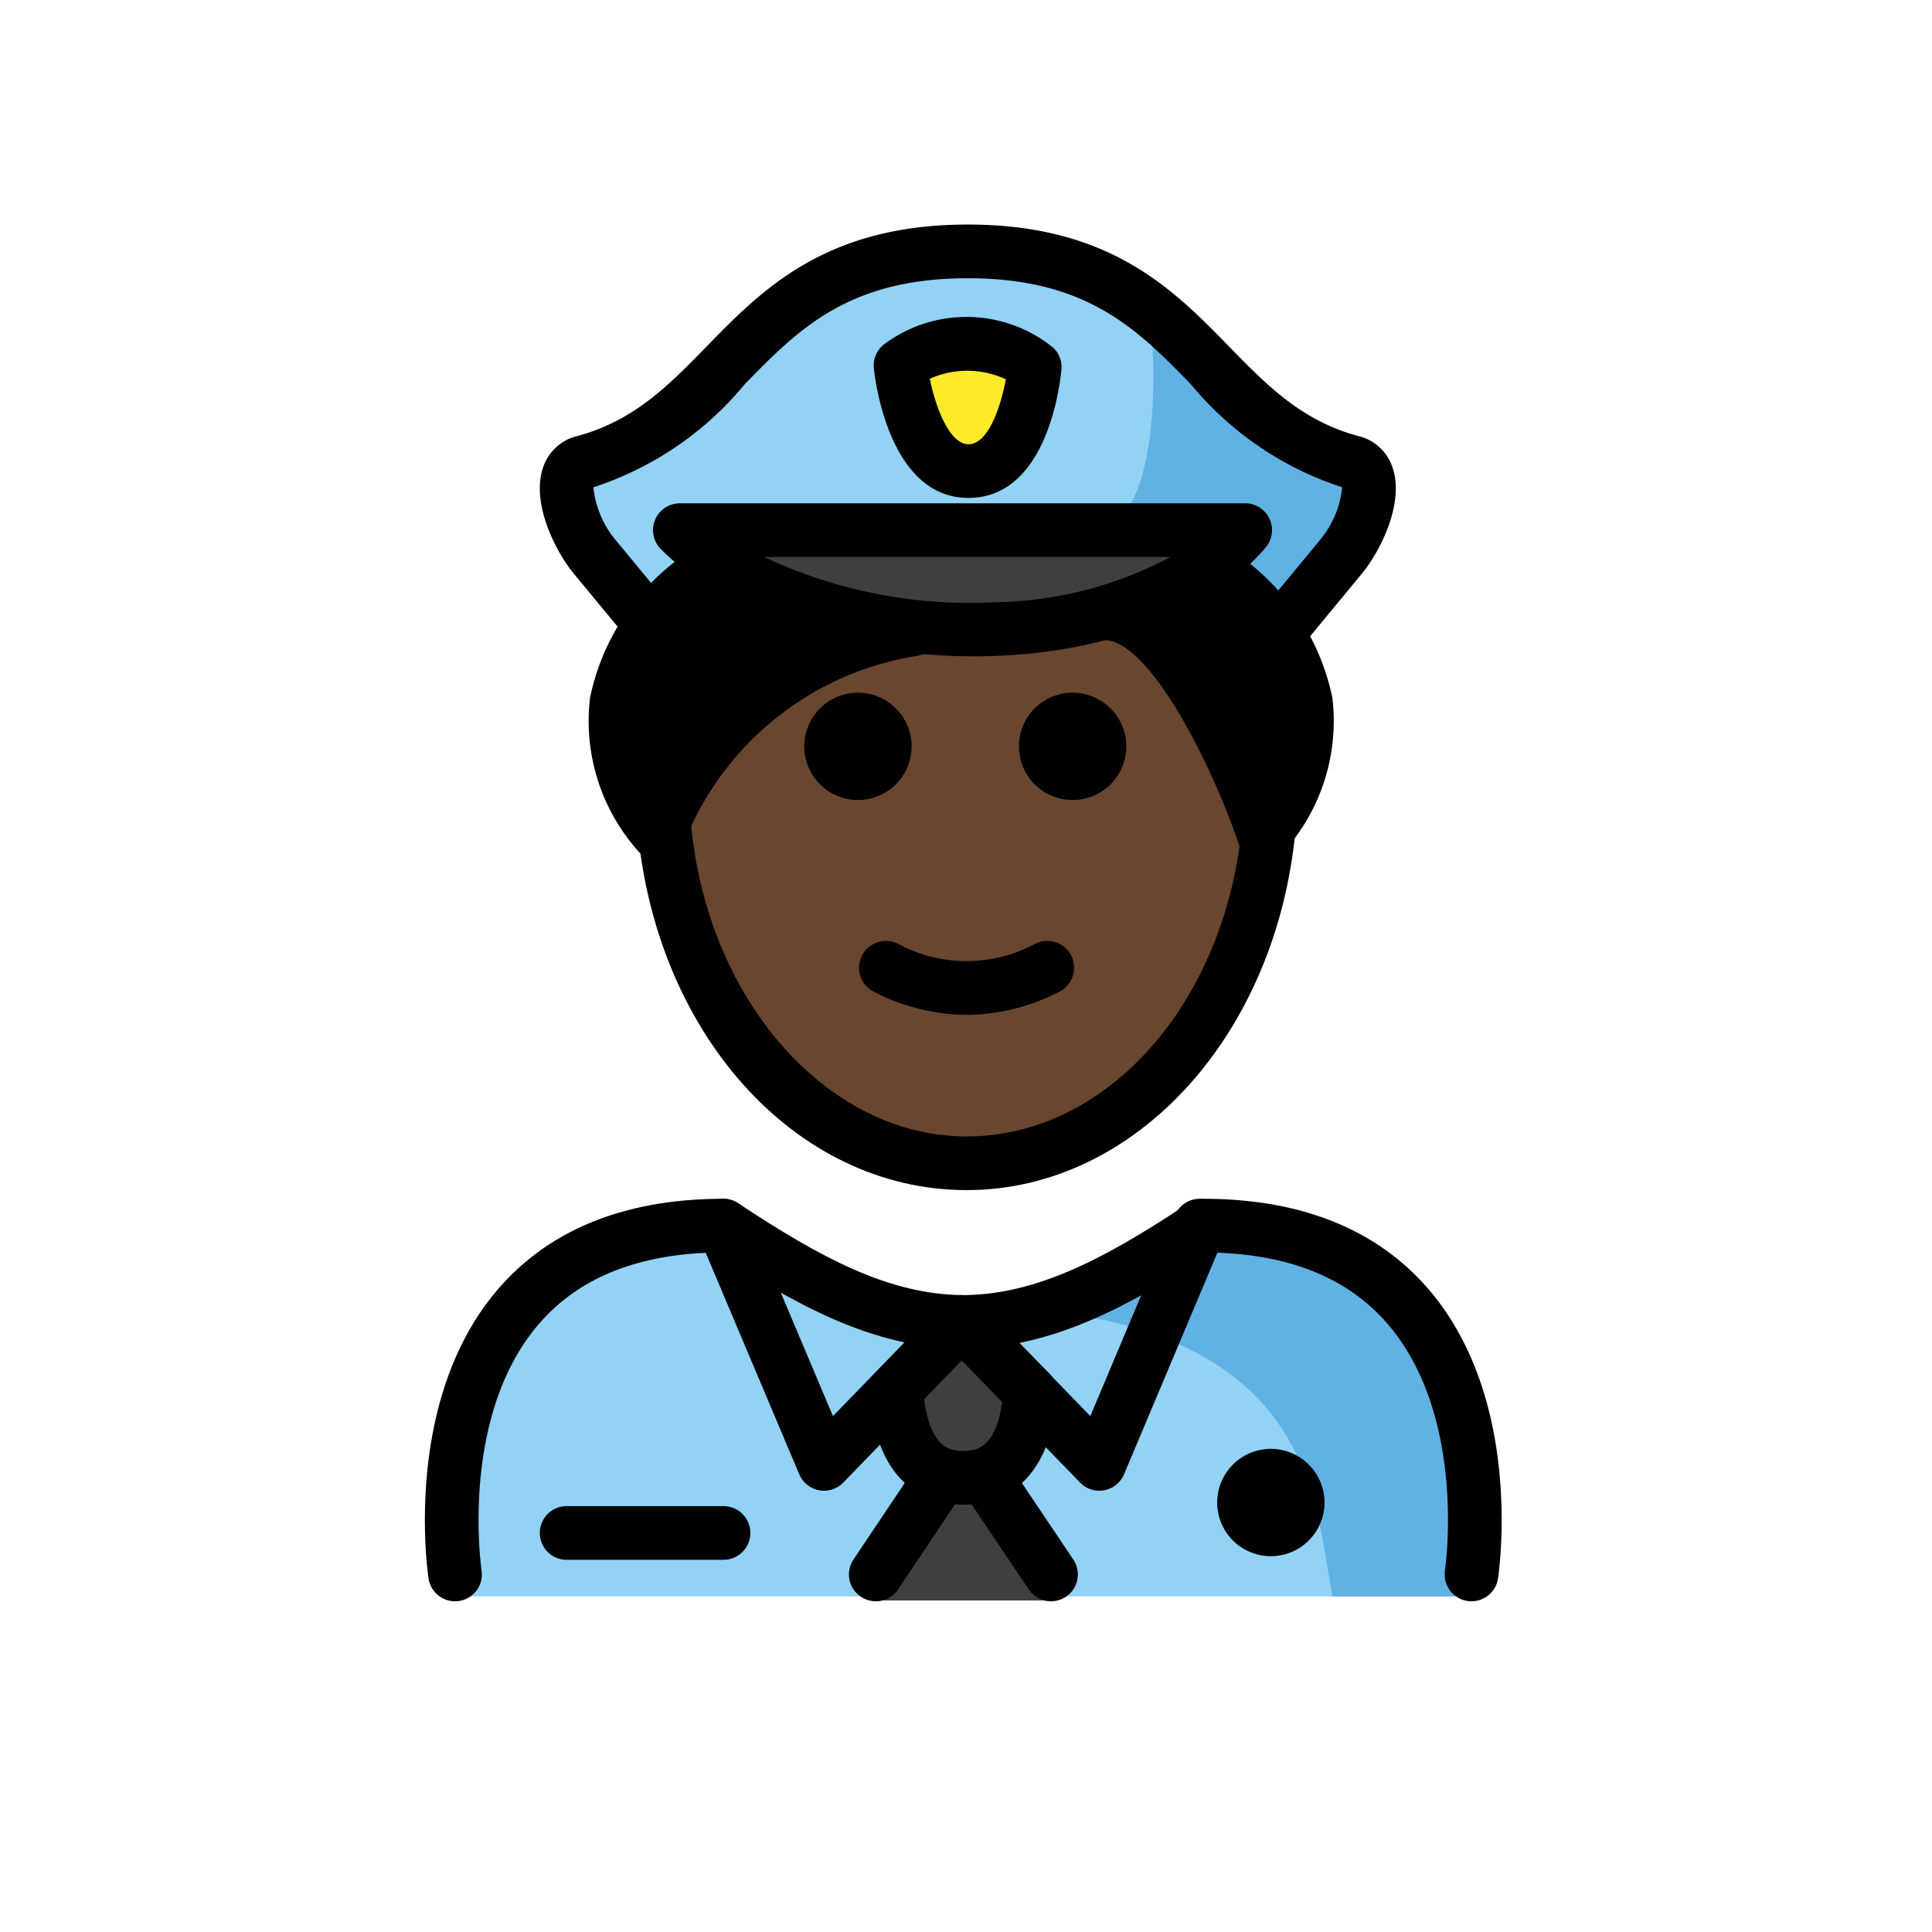<svg id="emoji" xmlns="http://www.w3.org/2000/svg" viewBox="0 0 72 72">
  <g id="color">
    <path d="M16.921,59.496S15.156,45.87,26.92,45.87c3.129,2.086,5.81,3.527,8.822,3.521H35.62c3.013.006,6.184-1.533,9.313-3.619,11.337-.034,9.42,13.626,9.646,13.724" fill="#92d3f5"/>
    <path d="M45.065,44.792c-3.107,2.072-4.975,3.235-8.957,3.812,12.805.403,12.805,6.971,13.552,10.892h5.012S56.828,44.792,45.065,44.792Z" fill="#61b2e4"/>
    <g>
      <path d="M35.903,54.214l1.839,3.185,1.575,1.923a.197.197,0,0,1-.152.322H32.641a.197.197,0,0,1-.152-.322l1.575-1.923Z" fill="#3f3f3f"/>
      <path d="M38.388,51.885v.01c-.11,1.56-.66,3.18-2.49,3.18-1.75,0-2.33-1.51-2.47-3.01l-.16-.15,2.57-2.65Z" fill="#3f3f3f"/>
    </g>
    <path d="M50.333,17.47c1.24.33.42,2.52-.4,3.51l-2.24,2.72-.07.04a8.271,8.271,0,0,0-1.91-1.98l-.66-.54a7.611,7.611,0,0,0,1.31-1.22h-21.07a9.199,9.199,0,0,0,1.47,1.19l-.76.57a8.221,8.221,0,0,0-1.75,1.76l-.13-.1-2.02-2.44c-.81-.99-1.64-3.18-.39-3.51,5.74-1.53,5.95-7.86,14.31-7.86S44.593,15.94,50.333,17.47Zm-14.28.33c2.12,0,2.46-3.87,2.46-3.87a4.16,4.16,0,0,0-5-.06S33.933,17.8,36.053,17.8Z" fill="#92d3f5"/>
    <path d="M42.866,11.784s.936,8.218-2.591,8.218l5.348.335,1.738,2.978s3.672-1.901,3.61-5.233C50.971,18.082,43.71,13.861,42.866,11.784Z" fill="#61b2e4"/>
    <path d="M36.095,17.556c-2.121.003-2.536-3.934-2.536-3.934a4.173,4.173,0,0,1,5,.058S38.216,17.553,36.095,17.556Z" fill="#fcea2b"/>
    <path d="M33.963,23.57a16.589,16.589,0,0,1-7.2-2.38,9.199,9.199,0,0,1-1.47-1.19h21.07a7.611,7.611,0,0,1-1.31,1.22,11.627,11.627,0,0,1-3.71,1.79A19.119,19.119,0,0,1,33.963,23.57Z" fill="#3f3f3f"/>
  </g>
  <g id="hair">
    <g id="hair-2" data-name="hair">
      <path d="M33.854,23.259c-7.05,1.08-9.38,7.7-9.38,7.7a6.256,6.256,0,0,1-.26-7.9,10.479,10.479,0,0,1,2.17-2.4l.02-.03A16.194,16.194,0,0,0,33.854,23.259Z" fill="#000000"/>
      <path d="M47.444,23.459a5.983,5.983,0,0,1-.43,7.5s-2.69-7.96-5.77-8.22a11.286,11.286,0,0,0,3.82-1.83l.04.05A10.279,10.279,0,0,1,47.444,23.459Z" fill="#000000"/>
    </g>
  </g>
  <g id="skin">
    <path d="M36,23.362l6.035-.583s5.338,5.428,5.23,6.948c0,7.828-5.077,14.173-11.339,14.173S24.588,37.555,24.588,29.727C24.393,25.601,36,23.362,36,23.362Z" fill="#6a462f"/>
  </g>
  <g id="line">
    <path d="M49.361,55.995a2,2,0,1,1-2-2,2.001,2.001,0,0,1,2,2"/>
    <path d="M16.958,58.675s-2-13,10-13c3.16,2.09,5.86,3.55,8.88,3.59h.12c2.96-.04,5.63-1.44,8.7-3.47l.18-.12c12,0,10,13,10,13" fill="none" stroke="#000" stroke-linecap="round" stroke-linejoin="round" stroke-width="2"/>
    <polyline points="26.958 45.675 30.708 54.555 33.268 51.915 35.838 49.265" fill="none" stroke="#000" stroke-linecap="round" stroke-linejoin="round" stroke-width="2"/>
    <line x1="38.388" y1="51.885" x2="35.838" y2="49.265" fill="none" stroke="#000" stroke-linecap="round" stroke-linejoin="round" stroke-width="2"/>
    <polyline points="44.708 45.675 44.658 45.795 40.968 54.555 38.388 51.895" fill="none" stroke="#000" stroke-linecap="round" stroke-linejoin="round" stroke-width="2"/>
    <path d="M33.428,52.065c.14,1.5.72,3.01,2.47,3.01,1.83,0,2.38-1.62,2.49-3.18v-.01" fill="none" stroke="#000" stroke-linecap="round" stroke-linejoin="round" stroke-width="2"/>
    <line x1="35.048" y1="55.075" x2="32.638" y2="58.675" fill="none" stroke="#000" stroke-linecap="round" stroke-linejoin="round" stroke-width="2"/>
    <line x1="36.748" y1="55.075" x2="39.168" y2="58.675" fill="none" stroke="#000" stroke-linecap="round" stroke-linejoin="round" stroke-width="2"/>
    <path d="M26.963,58.129H21.118a1,1,0,0,1,0-2h5.845a1,1,0,1,1,0,2Z"/>
    <path d="M39.973,25.815a2,2,0,1,1-2,2A1.999,1.999,0,0,1,39.973,25.815Z"/>
    <path d="M31.973,25.815a2,2,0,1,1-2,2A1.999,1.999,0,0,1,31.973,25.815Z"/>
    <path d="M36.022,37.821a7.652,7.652,0,0,1-3.447-.858,1,1,0,1,1,.894-1.789,5.378,5.378,0,0,0,5.106,0,1,1,0,1,1,.894,1.789A7.653,7.653,0,0,1,36.022,37.821Z"/>
    <path d="M36.023,44.352c-6.416,0-11.698-5.916-12.286-13.761l1.994-.15c.501,6.68,5.021,11.911,10.292,11.911,5.258,0,9.673-5.014,10.271-11.663.045-.5.067-1.008.067-1.51h2c0,.561-.025,1.129-.075,1.689C47.594,38.556,42.322,44.352,36.023,44.352Z"/>
    <path d="M36.093,18.556c-2.935,0-3.476-4.335-3.527-4.829a1.001,1.001,0,0,1,.38-.894,5.129,5.129,0,0,1,6.318.136,1.002,1.002,0,0,1,.292.799c-.044.49-.51,4.783-3.458,4.788Zm.001-2,.002,1-.002-1c.754-.001,1.212-1.458,1.392-2.42a3.408,3.408,0,0,0-2.835-.02c.219,1.071.732,2.44,1.442,2.44Z"/>
    <path d="M36.298,24.459c-4.697,0-9.207-1.529-11.669-3.995a1,1,0,0,1,.708-1.707H46.405a1,1,0,0,1,.762,1.647c-2.031,2.392-5.679,3.863-10.006,4.037Q36.729,24.459,36.298,24.459Zm-7.824-3.702a17.991,17.991,0,0,0,8.607,1.686,14.34,14.34,0,0,0,6.538-1.686Z"/>
    <path d="M47.732,24.46a1,1,0,0,1-.77-1.637l2.248-2.721a3.63,3.63,0,0,0,.809-1.942,12.222,12.222,0,0,1-5.64-3.84c-1.982-2.032-3.853-3.951-8.312-3.951s-6.332,1.919-8.313,3.951a12.224,12.224,0,0,1-5.64,3.84,3.645,3.645,0,0,0,.809,1.942l2.012,2.434a1,1,0,0,1-1.541,1.274L21.382,21.376c-.672-.813-1.579-2.594-1.156-3.915a1.775,1.775,0,0,1,1.272-1.207c2.126-.564,3.437-1.908,4.825-3.331,2.082-2.135,4.442-4.555,9.745-4.555s7.662,2.42,9.744,4.555c1.389,1.423,2.699,2.767,4.825,3.332a1.772,1.772,0,0,1,1.272,1.208c.424,1.322-.484,3.103-1.156,3.915l-2.248,2.72A.997.997,0,0,1,47.732,24.46Z"/>
    <g>
      <path d="M24.55,32.078a1,1,0,0,1-.784-.38,7.286,7.286,0,0,1-1.777-5.695,8.626,8.626,0,0,1,3.406-5.25,1,1,0,0,1,1.137,1.645h0a6.675,6.675,0,0,0-2.567,3.915,4.638,4.638,0,0,0,.458,2.703,12.774,12.774,0,0,1,9.429-6.545.988.988,0,0,1,1.13.851.999.999,0,0,1-.851,1.129,11.195,11.195,0,0,0-8.635,6.951.999.999,0,0,1-.777.66A.983.983,0,0,1,24.55,32.078Z"/>
      <path d="M47.091,32.078a1.001,1.001,0,0,1-.947-.679c-1.004-2.96-3.26-7.404-4.913-7.542a1,1,0,0,1,.166-1.993c2.675.223,4.809,4.331,5.908,6.963a4.566,4.566,0,0,0,.372-2.513,6.676,6.676,0,0,0-2.567-3.915,1,1,0,0,1,1.137-1.645,8.626,8.626,0,0,1,3.406,5.25,7.286,7.286,0,0,1-1.777,5.695A1,1,0,0,1,47.091,32.078Z"/>
    </g>
  </g>
</svg>
